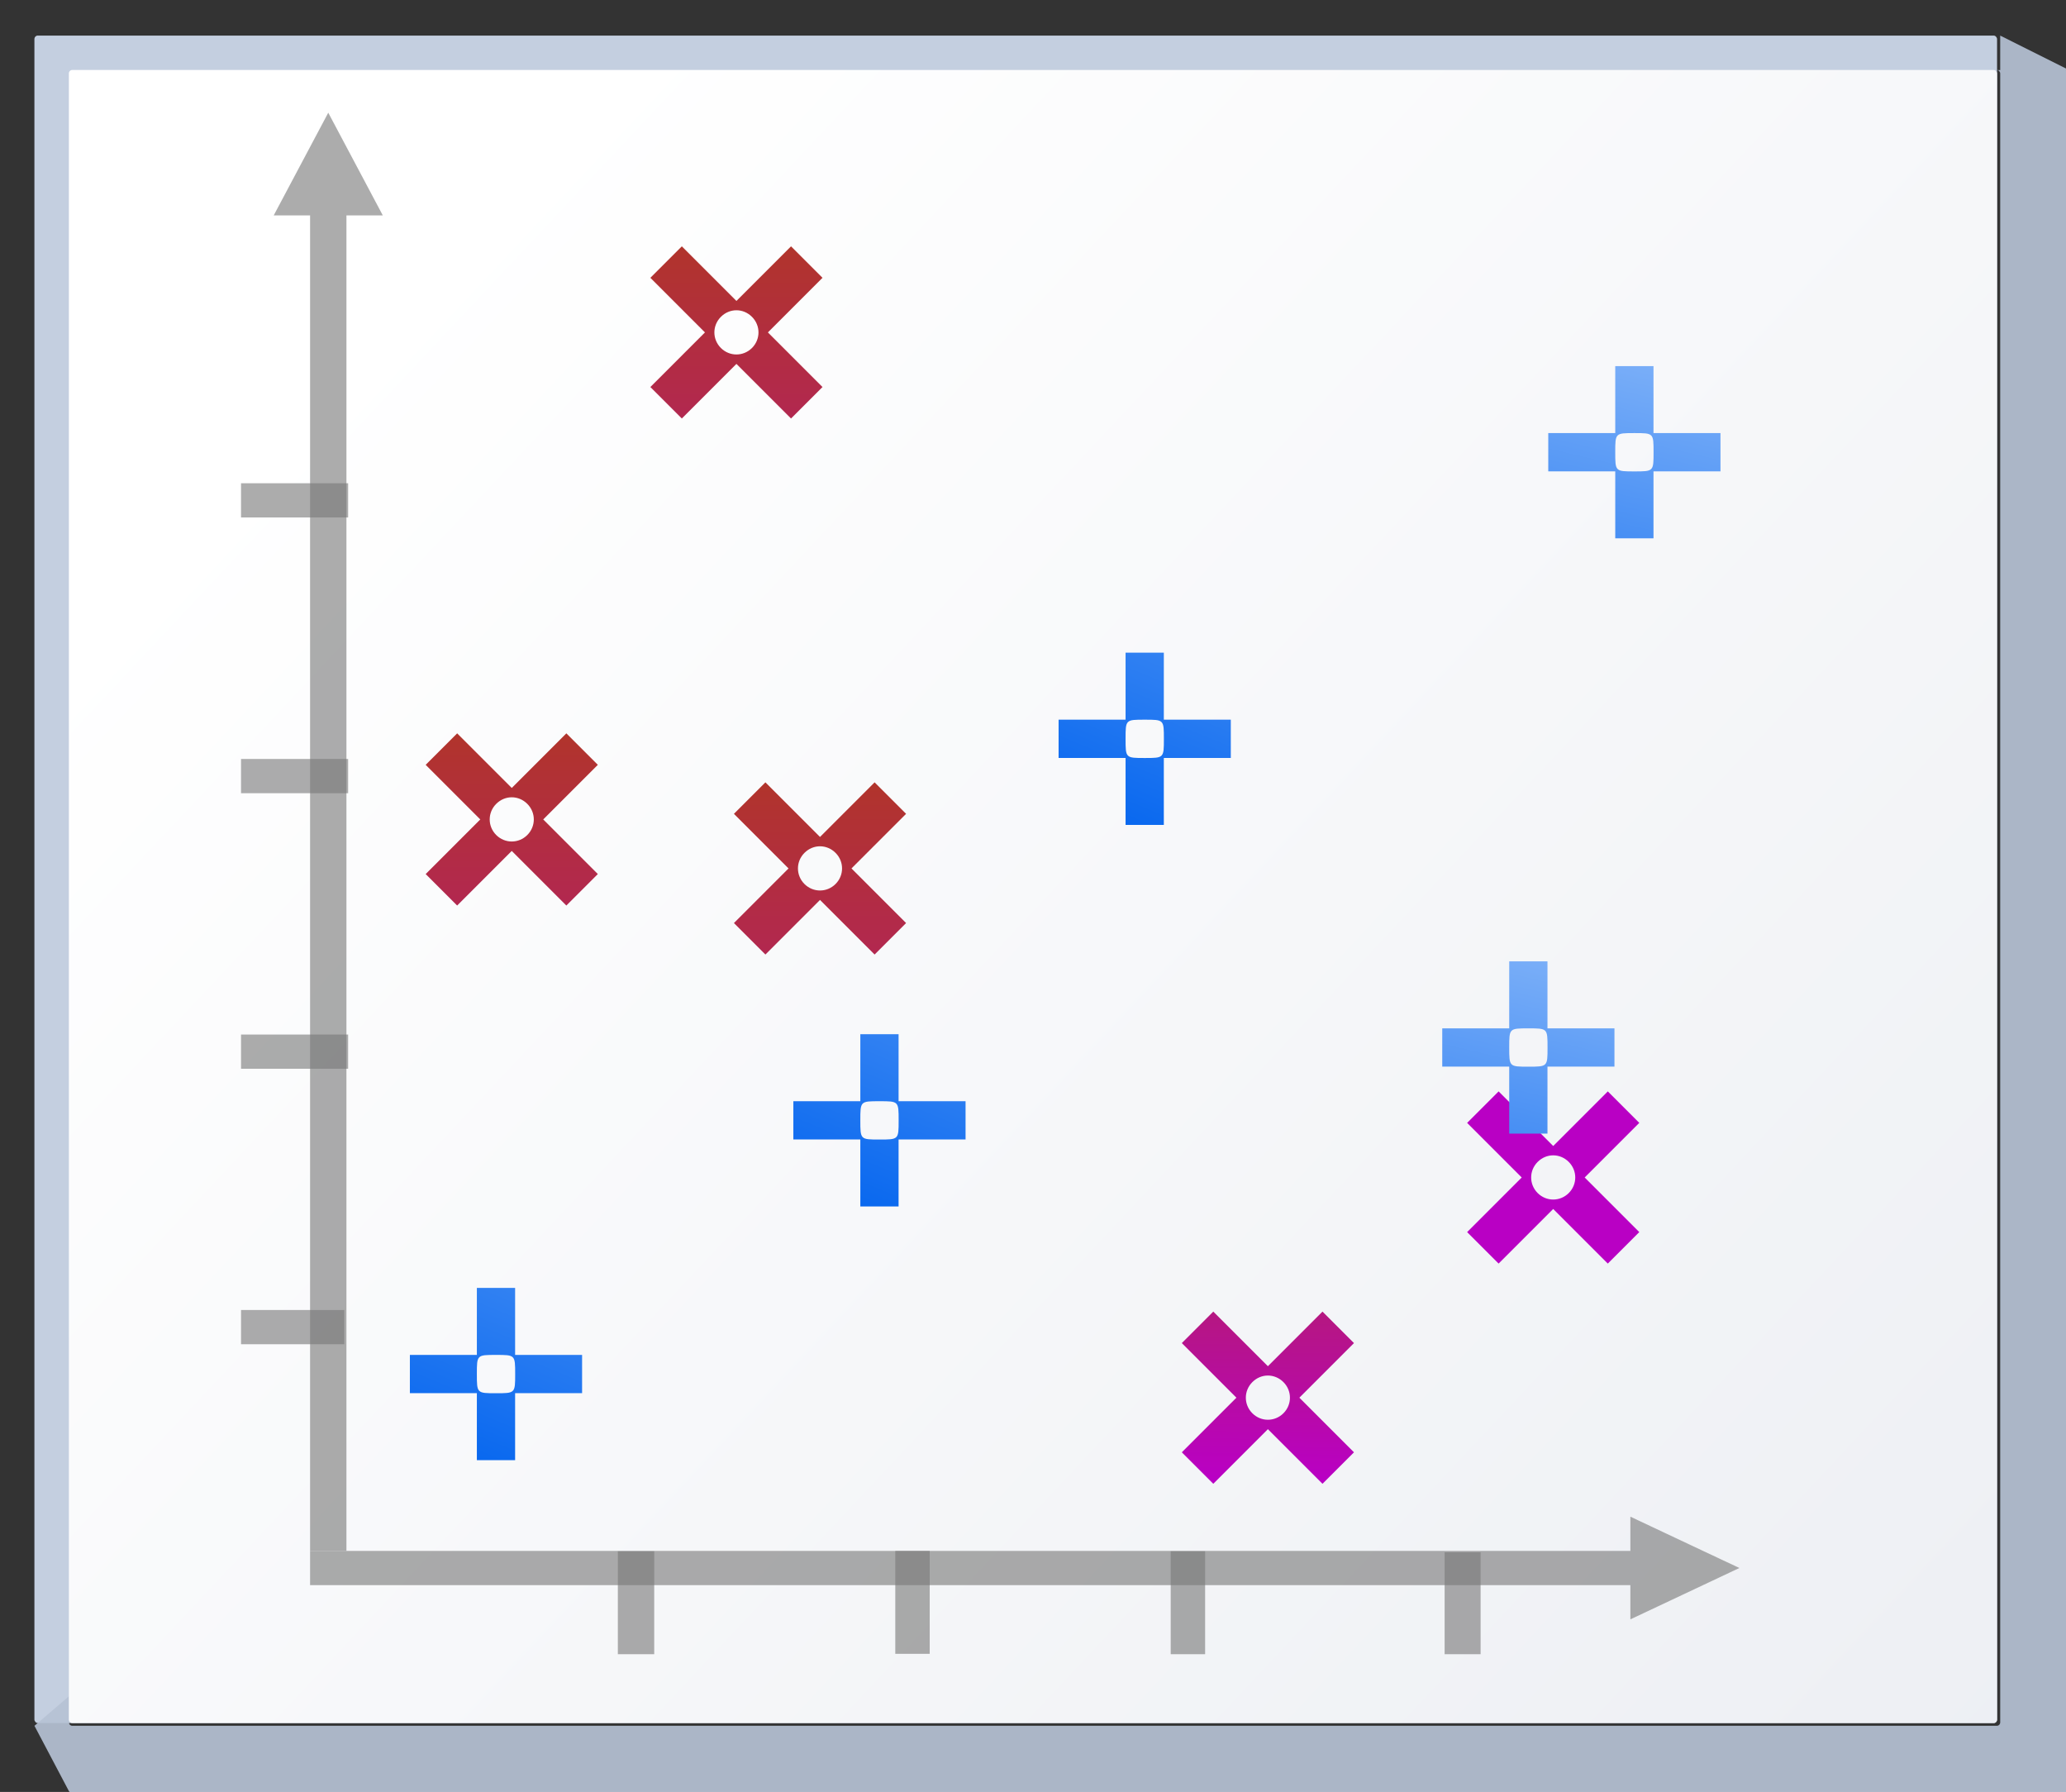 <svg height="111" viewBox="0 0 33.867 29.369" width="128" xmlns="http://www.w3.org/2000/svg" xmlns:xlink="http://www.w3.org/1999/xlink"><rect x="0" y="0" width="33.867" height="29.369" fill="#333333" stroke="none"/><linearGradient id="a"><stop offset="0" stop-color="#0968ef"/><stop offset="1" stop-color="#aecffc"/></linearGradient><linearGradient id="b"><stop offset="0" stop-color="#b900c4"/><stop offset="1" stop-color="#ae4300"/></linearGradient><linearGradient id="c" gradientUnits="userSpaceOnUse" x1="4.515" x2="40.639" y1="274.423" y2="308.289"><stop offset="0" stop-color="#fff"/><stop offset="1" stop-color="#e6e9ef"/></linearGradient><linearGradient id="d" gradientUnits="userSpaceOnUse" x1="26.989" x2="29.158" xlink:href="#a" y1="280.214" y2="271.017"/><linearGradient id="e" gradientUnits="userSpaceOnUse" x1="20.332" x2="24.722" xlink:href="#a" y1="281.934" y2="271.273"/><linearGradient id="f" gradientUnits="userSpaceOnUse" x1="15.984" x2="20.374" xlink:href="#a" y1="288.187" y2="277.525"/><linearGradient id="g" gradientTransform="matrix(.128 .128 -.128 .128 10.505 265.627)" gradientUnits="userSpaceOnUse" x1="151.137" x2="91.471" xlink:href="#b" y1="57.515" y2="-2.151"/><linearGradient id="h" gradientTransform="matrix(.128 .128 -.128 .128 5.451 264.824)" gradientUnits="userSpaceOnUse" x1="151.137" x2="91.471" xlink:href="#b" y1="57.515" y2="-2.151"/><linearGradient id="i" gradientTransform="matrix(.128 .128 -.128 .128 22.524 270.692)" gradientUnits="userSpaceOnUse" x1="88.088" x2="81.05" xlink:href="#b" y1="38.756" y2="8.27"/><linearGradient id="j" gradientUnits="userSpaceOnUse" x1="9.698" x2="14.088" xlink:href="#a" y1="292.345" y2="281.683"/><linearGradient id="k" gradientTransform="matrix(.128 .128 -.128 .128 9.134 256.841)" gradientUnits="userSpaceOnUse" x1="151.137" x2="91.471" xlink:href="#b" y1="57.515" y2="-2.151"/><linearGradient id="l" gradientTransform="matrix(.128 .128 -.128 .128 17.847 274.3)" gradientUnits="userSpaceOnUse" x1="91.462" x2="60.925" xlink:href="#b" y1="46.146" y2="14.636"/><linearGradient id="m" gradientUnits="userSpaceOnUse" x1="25.252" x2="27.421" xlink:href="#a" y1="289.969" y2="280.772"/><g transform="translate(0 -267.631)"><rect fill="#c4cfe0" height="27.657" rx=".055" ry=".058" width="32.173" x=".564" y="268.214"/><path d="m123.73 2.201v2.135c-.067 0-.135-0-.201 0 .112.003.201.096.201.213v101.971c0 .118-.091.213-.205.213h-119.053c-.114 0-.207-.095-.207-.213v-1.613l-2.133 1.828 2.133 4.043.215.223h123.305l.213-.223v-106.221l-.213-.221h.213z" fill="#b6c2d4" fill-opacity=".917" transform="matrix(.265 0 0 .265 0 267.631)"/><rect fill="url(#c)" height="27.093" rx=".055" ry=".057" width="31.608" x="1.129" y="268.778"/><path d="m5.381 269.478-.298.561-.596 1.122h.596l-0 21.887h.596l0-21.887h.596l-.596-1.122z" fill="#797979" opacity=".614"/><path d="m3.951 289.101h1.693v.561h-1.693z" fill="#787878" fill-opacity=".616"/><path d="m3.951 284.586h1.756v.561h-1.756z" fill="#787878" fill-opacity=".616"/><path d="m3.951 280.07h1.756v.561h-1.756z" fill="#787878" fill-opacity=".616"/><path d="m28.513 293.329-.596.281-1.191.561v-.561l-21.643 0v-.561l21.643-0v-.561l1.191.561z" fill="#797979" opacity=".614"/><path d="m-294.742-10.724h1.687v.596h-1.687z" fill="#787878" fill-opacity=".616" transform="matrix(0 -1 -1 0 0 0)"/><path d="m-294.742-19.755h1.687v.564h-1.687z" fill="#787878" fill-opacity=".616" transform="matrix(0 -1 -1 0 0 0)"/><path d="m-294.742-24.271h1.671v.59h-1.671z" fill="#787878" fill-opacity=".616" transform="matrix(0 -1 -1 0 0 0)"/><path d="m-294.736-15.24h1.687v.564h-1.687z" fill="#787878" fill-opacity=".616" transform="matrix(0 -1 -1 0 0 0)"/><path d="m3.951 275.551h1.756v.561h-1.756z" fill="#787878" fill-opacity=".616"/><g stroke-width=".564"><path d="m11.177 271.668-.516.516.895.895-.895.895.516.516.895-.895.895.895.516-.516-.895-.895.895-.895-.516-.516-.895.895zm.895 1.048c.093 0 .184.037.255.108.142.142.142.368 0 .51s-.368.142-.51 0-.142-.368 0-.51c.071-.071.162-.108.255-.108z" fill="url(#k)"/><path d="m7.817 288.739v1.098h-1.098v.627h1.098v1.098h.627v-1.098h1.098v-.627h-1.098v-1.098zm.314 1.098c.314 0 .314 0 .314.314s0 .314-.314.314c-.314 0-.314 0-.314-.314s0-.314.314-.314z" fill="url(#j)"/><path d="m24.566 285.518-.516.516.895.895-.895.895.516.516.895-.895.895.895.516-.516-.895-.895.895-.895-.516-.516-.895.895zm.895 1.048c.093 0 .184.037.255.108.142.142.142.368 0 .51s-.368.142-.51 0-.142-.368 0-.51c.071-.071.162-.108.255-.108z" fill="url(#i)"/><path d="m7.494 279.65-.516.516.895.895-.895.895.516.516.895-.895.895.895.516-.516-.895-.895.895-.895-.516-.516-.895.895zm.895 1.048c.093 0 .184.037.255.108.142.142.142.368 0 .51-.142.142-.368.142-.51 0s-.142-.368 0-.51c.071-.071.162-.108.255-.108z" fill="url(#h)"/><path d="m12.547 280.453-.516.516.895.895-.895.895.516.516.895-.895.895.895.516-.516-.895-.895.895-.895-.516-.516-.895.895zm.895 1.048c.093 0 .184.037.255.108.142.142.142.368 0 .51s-.368.142-.51 0c-.142-.142-.142-.368 0-.51.071-.071.162-.108.255-.108z" fill="url(#g)"/><path d="m14.103 284.581v1.098h-1.098v.627h1.098v1.098h.627v-1.098h1.098v-.627h-1.098v-1.098zm.314 1.098c.314 0 .314 0 .314.314s0 .314-.314.314-.314 0-.314-.314 0-.314.314-.314z" fill="url(#f)"/><path d="m18.451 278.328v1.098h-1.098v.627h1.098v1.098h.627v-1.098h1.098v-.627h-1.098v-1.098zm.314 1.098c.314 0 .314 0 .314.314 0 .314 0 .314-.314.314-.314 0-.314 0-.314-.314 0-.314 0-.314.314-.314z" fill="url(#e)"/><path d="m26.478 273.631v1.098h-1.098v.627h1.098v1.098h.627v-1.098h1.098v-.627h-1.098v-1.098zm.314 1.098c.314 0 .314 0 .314.314s0 .314-.314.314c-.314 0-.314 0-.314-.314s0-.314.314-.314z" fill="url(#d)"/><path d="m19.889 289.127-.516.516.895.895-.895.895.516.516.895-.895.895.895.516-.516-.895-.895.895-.895-.516-.516-.895.895zm.895 1.048c.093 0 .184.037.255.108.142.142.142.368 0 .51s-.368.142-.51 0-.142-.368 0-.51c.071-.071.162-.108.255-.108z" fill="url(#l)"/><path d="m24.74 283.387v1.098h-1.098v.627h1.098v1.098h.627v-1.098h1.098v-.627h-1.098v-1.098zm.314 1.098c.314 0 .314 0 .314.314s0 .314-.314.314c-.314 0-.314 0-.314-.314s0-.314.314-.314z" fill="url(#m)"/></g></g></svg>